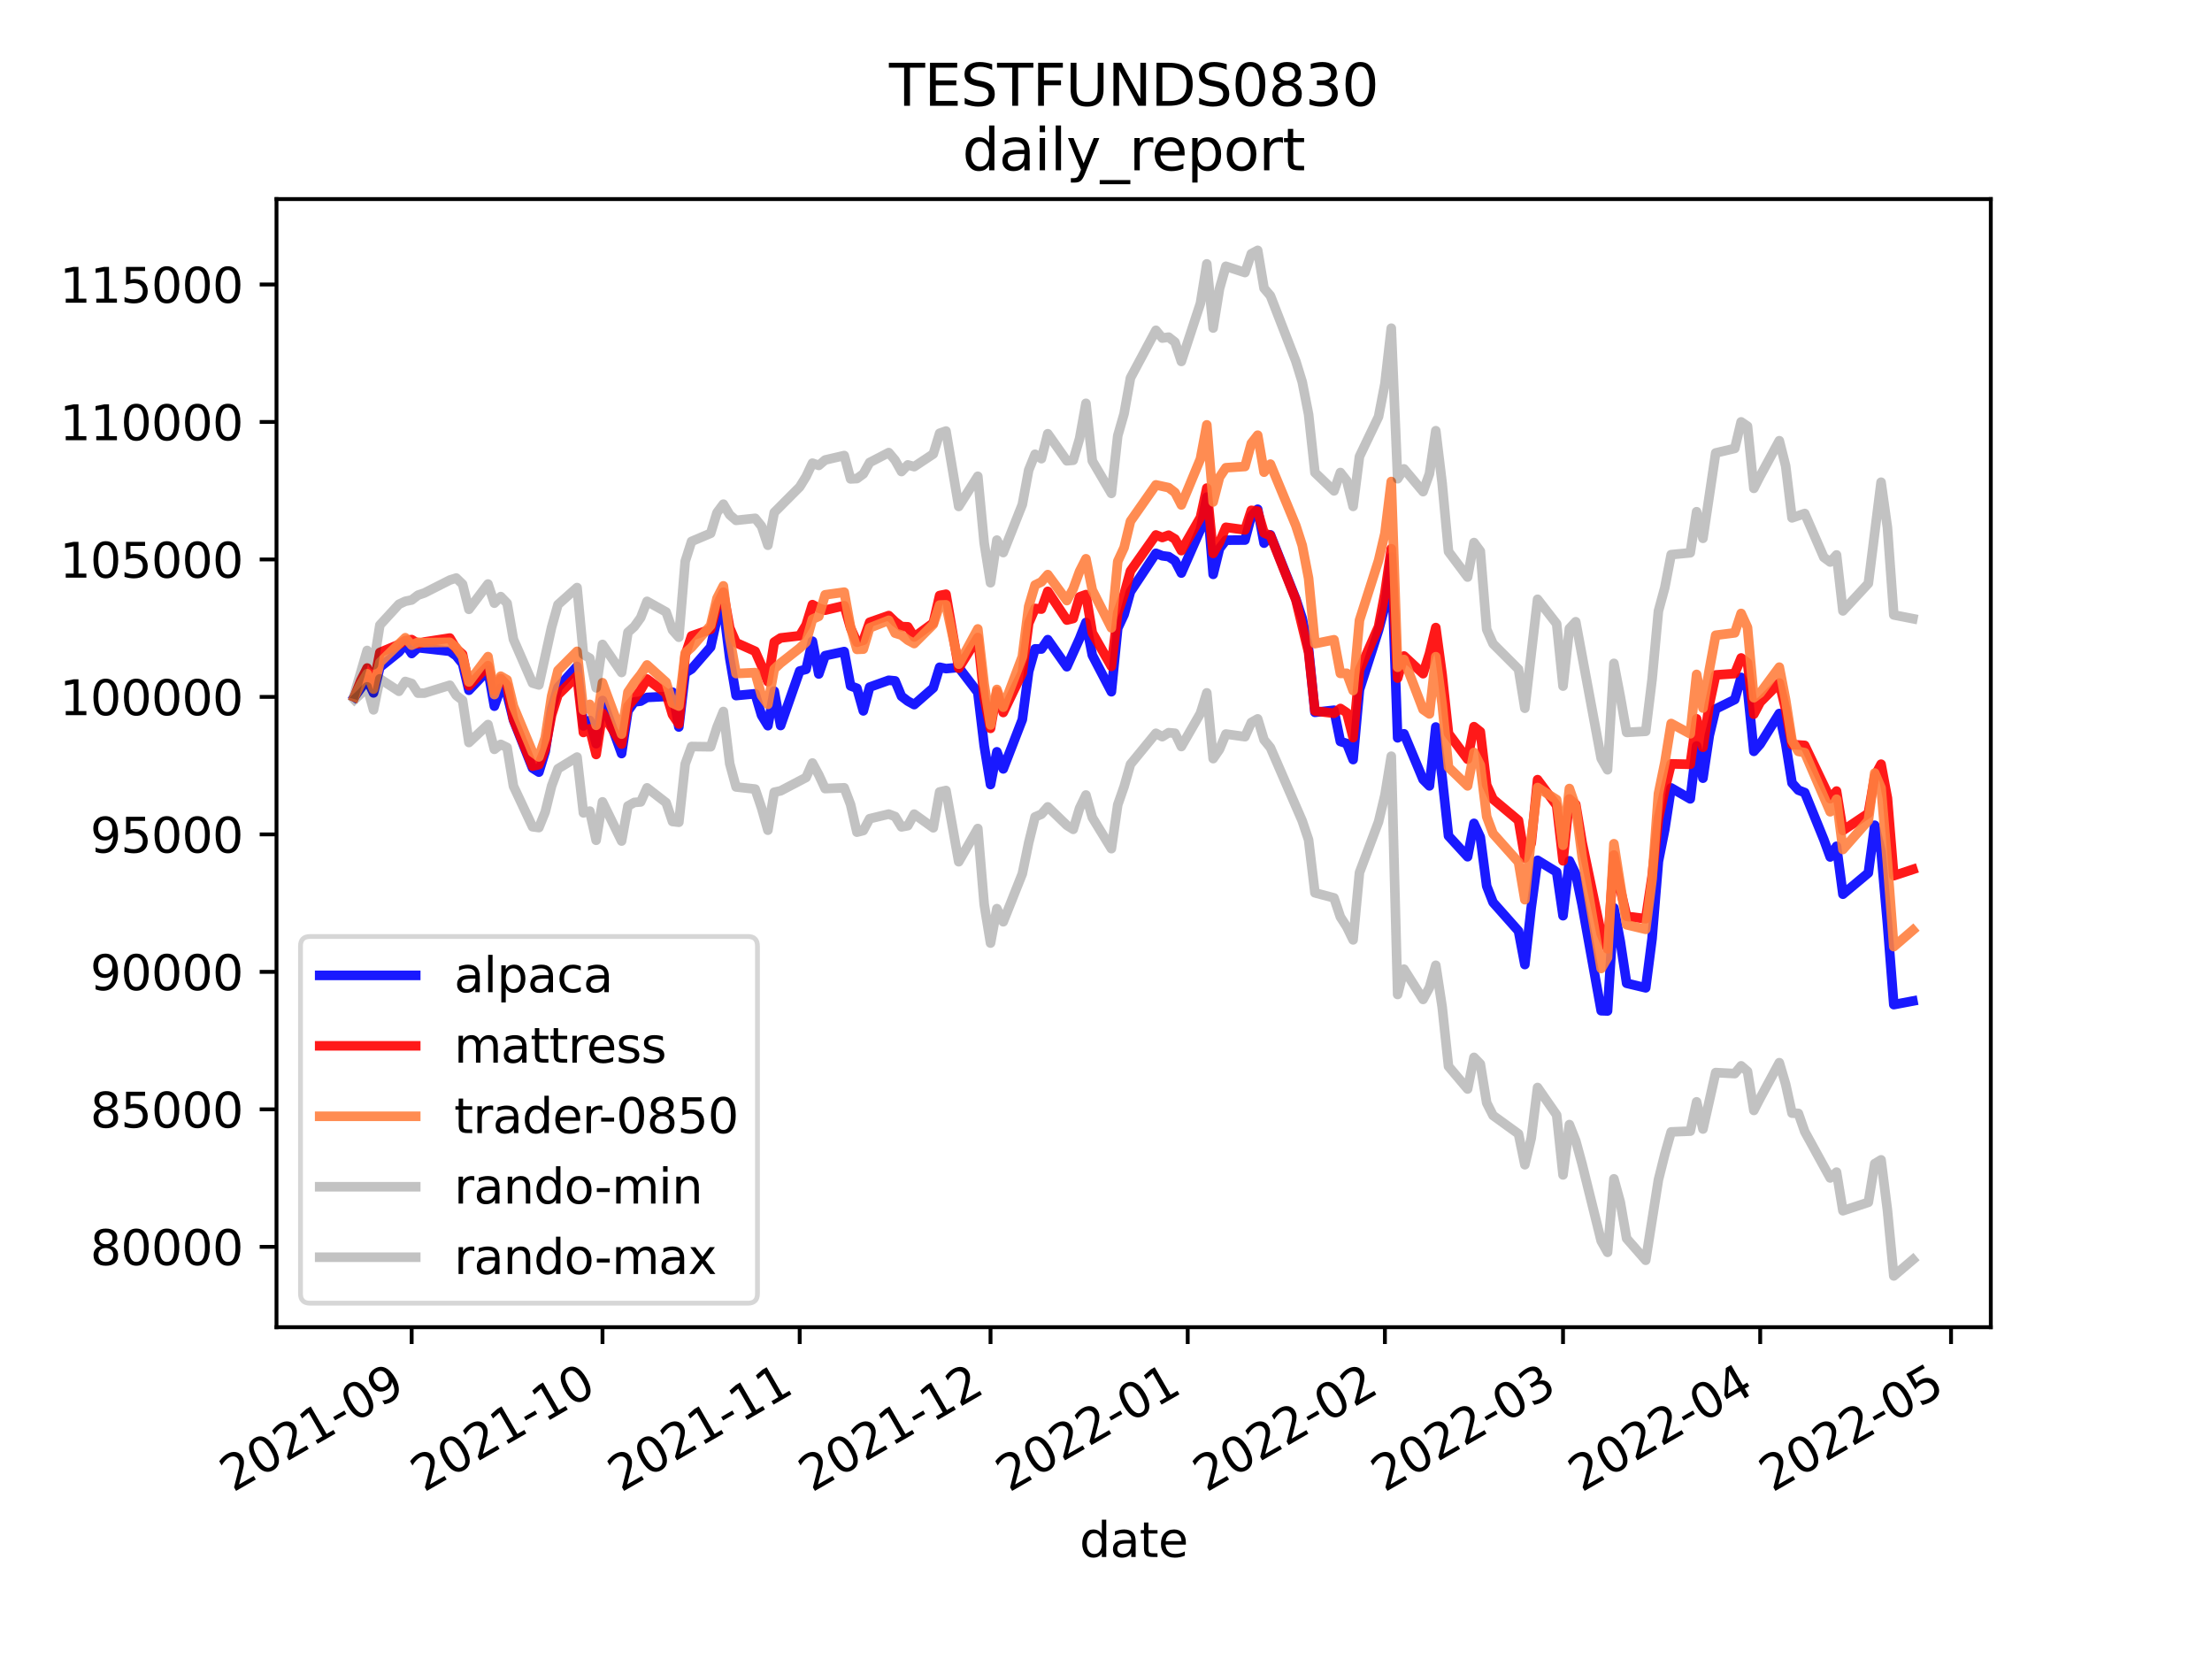 <?xml version="1.0" encoding="utf-8" standalone="no"?>
<!DOCTYPE svg PUBLIC "-//W3C//DTD SVG 1.1//EN"
  "http://www.w3.org/Graphics/SVG/1.1/DTD/svg11.dtd">
<svg height="345.6pt" version="1.1" viewBox="0 0 460.8 345.6" width="460.8pt" xmlns="http://www.w3.org/2000/svg" xmlns:xlink="http://www.w3.org/1999/xlink">
 <defs>
  <style type="text/css">*{stroke-linecap:butt;stroke-linejoin:round;}</style>
 </defs>
 <g id="figure_1">
  <g id="patch_1">
   <path d="M 0 345.6 
L 460.8 345.6 
L 460.8 0 
L 0 0 
z
" style="fill:#ffffff;"/>
  </g>
  <g id="axes_1">
   <g id="patch_2">
    <path d="M 57.6 276.48 
L 414.72 276.48 
L 414.72 41.472 
L 57.6 41.472 
z
" style="fill:#ffffff;"/>
   </g>
   <g id="matplotlib.axis_1">
    <g id="xtick_1">
     <g id="line2d_1">
      <defs>
       <path d="M 0 0 
L 0 3.5 
" id="m04dc1f0e87" style="stroke:#000000;stroke-width:0.8;"/>
      </defs>
      <g>
       <use style="stroke:#000000;stroke-width:0.8;" x="85.759" xlink:href="#m04dc1f0e87" y="276.48"/>
      </g>
     </g>
     <g id="text_1">
      <!-- 2021-09 -->
      <g transform="translate(48.534 310.952)rotate(-30)scale(0.1 -0.1)">
       <defs>
        <path d="M 1228 531 
L 3431 531 
L 3431 0 
L 469 0 
L 469 531 
Q 828 903 1448 1529 
Q 2069 2156 2228 2338 
Q 2531 2678 2651 2914 
Q 2772 3150 2772 3378 
Q 2772 3750 2511 3984 
Q 2250 4219 1831 4219 
Q 1534 4219 1204 4116 
Q 875 4013 500 3803 
L 500 4441 
Q 881 4594 1212 4672 
Q 1544 4750 1819 4750 
Q 2544 4750 2975 4387 
Q 3406 4025 3406 3419 
Q 3406 3131 3298 2873 
Q 3191 2616 2906 2266 
Q 2828 2175 2409 1742 
Q 1991 1309 1228 531 
z
" id="DejaVuSans-32" transform="scale(0.016)"/>
        <path d="M 2034 4250 
Q 1547 4250 1301 3770 
Q 1056 3291 1056 2328 
Q 1056 1369 1301 889 
Q 1547 409 2034 409 
Q 2525 409 2770 889 
Q 3016 1369 3016 2328 
Q 3016 3291 2770 3770 
Q 2525 4250 2034 4250 
z
M 2034 4750 
Q 2819 4750 3233 4129 
Q 3647 3509 3647 2328 
Q 3647 1150 3233 529 
Q 2819 -91 2034 -91 
Q 1250 -91 836 529 
Q 422 1150 422 2328 
Q 422 3509 836 4129 
Q 1250 4750 2034 4750 
z
" id="DejaVuSans-30" transform="scale(0.016)"/>
        <path d="M 794 531 
L 1825 531 
L 1825 4091 
L 703 3866 
L 703 4441 
L 1819 4666 
L 2450 4666 
L 2450 531 
L 3481 531 
L 3481 0 
L 794 0 
L 794 531 
z
" id="DejaVuSans-31" transform="scale(0.016)"/>
        <path d="M 313 2009 
L 1997 2009 
L 1997 1497 
L 313 1497 
L 313 2009 
z
" id="DejaVuSans-2d" transform="scale(0.016)"/>
        <path d="M 703 97 
L 703 672 
Q 941 559 1184 500 
Q 1428 441 1663 441 
Q 2288 441 2617 861 
Q 2947 1281 2994 2138 
Q 2813 1869 2534 1725 
Q 2256 1581 1919 1581 
Q 1219 1581 811 2004 
Q 403 2428 403 3163 
Q 403 3881 828 4315 
Q 1253 4750 1959 4750 
Q 2769 4750 3195 4129 
Q 3622 3509 3622 2328 
Q 3622 1225 3098 567 
Q 2575 -91 1691 -91 
Q 1453 -91 1209 -44 
Q 966 3 703 97 
z
M 1959 2075 
Q 2384 2075 2632 2365 
Q 2881 2656 2881 3163 
Q 2881 3666 2632 3958 
Q 2384 4250 1959 4250 
Q 1534 4250 1286 3958 
Q 1038 3666 1038 3163 
Q 1038 2656 1286 2365 
Q 1534 2075 1959 2075 
z
" id="DejaVuSans-39" transform="scale(0.016)"/>
       </defs>
       <use xlink:href="#DejaVuSans-32"/>
       <use x="63.623" xlink:href="#DejaVuSans-30"/>
       <use x="127.246" xlink:href="#DejaVuSans-32"/>
       <use x="190.869" xlink:href="#DejaVuSans-31"/>
       <use x="254.492" xlink:href="#DejaVuSans-2d"/>
       <use x="290.576" xlink:href="#DejaVuSans-30"/>
       <use x="354.199" xlink:href="#DejaVuSans-39"/>
      </g>
     </g>
    </g>
    <g id="xtick_2">
     <g id="line2d_2">
      <g>
       <use style="stroke:#000000;stroke-width:0.8;" x="125.512" xlink:href="#m04dc1f0e87" y="276.48"/>
      </g>
     </g>
     <g id="text_2">
      <!-- 2021-10 -->
      <g transform="translate(88.288 310.952)rotate(-30)scale(0.1 -0.1)">
       <use xlink:href="#DejaVuSans-32"/>
       <use x="63.623" xlink:href="#DejaVuSans-30"/>
       <use x="127.246" xlink:href="#DejaVuSans-32"/>
       <use x="190.869" xlink:href="#DejaVuSans-31"/>
       <use x="254.492" xlink:href="#DejaVuSans-2d"/>
       <use x="290.576" xlink:href="#DejaVuSans-31"/>
       <use x="354.199" xlink:href="#DejaVuSans-30"/>
      </g>
     </g>
    </g>
    <g id="xtick_3">
     <g id="line2d_3">
      <g>
       <use style="stroke:#000000;stroke-width:0.8;" x="166.591" xlink:href="#m04dc1f0e87" y="276.48"/>
      </g>
     </g>
     <g id="text_3">
      <!-- 2021-11 -->
      <g transform="translate(129.366 310.952)rotate(-30)scale(0.1 -0.1)">
       <use xlink:href="#DejaVuSans-32"/>
       <use x="63.623" xlink:href="#DejaVuSans-30"/>
       <use x="127.246" xlink:href="#DejaVuSans-32"/>
       <use x="190.869" xlink:href="#DejaVuSans-31"/>
       <use x="254.492" xlink:href="#DejaVuSans-2d"/>
       <use x="290.576" xlink:href="#DejaVuSans-31"/>
       <use x="354.199" xlink:href="#DejaVuSans-31"/>
      </g>
     </g>
    </g>
    <g id="xtick_4">
     <g id="line2d_4">
      <g>
       <use style="stroke:#000000;stroke-width:0.8;" x="206.345" xlink:href="#m04dc1f0e87" y="276.48"/>
      </g>
     </g>
     <g id="text_4">
      <!-- 2021-12 -->
      <g transform="translate(169.12 310.952)rotate(-30)scale(0.1 -0.1)">
       <use xlink:href="#DejaVuSans-32"/>
       <use x="63.623" xlink:href="#DejaVuSans-30"/>
       <use x="127.246" xlink:href="#DejaVuSans-32"/>
       <use x="190.869" xlink:href="#DejaVuSans-31"/>
       <use x="254.492" xlink:href="#DejaVuSans-2d"/>
       <use x="290.576" xlink:href="#DejaVuSans-31"/>
       <use x="354.199" xlink:href="#DejaVuSans-32"/>
      </g>
     </g>
    </g>
    <g id="xtick_5">
     <g id="line2d_5">
      <g>
       <use style="stroke:#000000;stroke-width:0.8;" x="247.424" xlink:href="#m04dc1f0e87" y="276.48"/>
      </g>
     </g>
     <g id="text_5">
      <!-- 2022-01 -->
      <g transform="translate(210.199 310.952)rotate(-30)scale(0.1 -0.1)">
       <use xlink:href="#DejaVuSans-32"/>
       <use x="63.623" xlink:href="#DejaVuSans-30"/>
       <use x="127.246" xlink:href="#DejaVuSans-32"/>
       <use x="190.869" xlink:href="#DejaVuSans-32"/>
       <use x="254.492" xlink:href="#DejaVuSans-2d"/>
       <use x="290.576" xlink:href="#DejaVuSans-30"/>
       <use x="354.199" xlink:href="#DejaVuSans-31"/>
      </g>
     </g>
    </g>
    <g id="xtick_6">
     <g id="line2d_6">
      <g>
       <use style="stroke:#000000;stroke-width:0.8;" x="288.502" xlink:href="#m04dc1f0e87" y="276.48"/>
      </g>
     </g>
     <g id="text_6">
      <!-- 2022-02 -->
      <g transform="translate(251.277 310.952)rotate(-30)scale(0.1 -0.1)">
       <use xlink:href="#DejaVuSans-32"/>
       <use x="63.623" xlink:href="#DejaVuSans-30"/>
       <use x="127.246" xlink:href="#DejaVuSans-32"/>
       <use x="190.869" xlink:href="#DejaVuSans-32"/>
       <use x="254.492" xlink:href="#DejaVuSans-2d"/>
       <use x="290.576" xlink:href="#DejaVuSans-30"/>
       <use x="354.199" xlink:href="#DejaVuSans-32"/>
      </g>
     </g>
    </g>
    <g id="xtick_7">
     <g id="line2d_7">
      <g>
       <use style="stroke:#000000;stroke-width:0.8;" x="325.606" xlink:href="#m04dc1f0e87" y="276.48"/>
      </g>
     </g>
     <g id="text_7">
      <!-- 2022-03 -->
      <g transform="translate(288.381 310.952)rotate(-30)scale(0.1 -0.1)">
       <defs>
        <path d="M 2597 2516 
Q 3050 2419 3304 2112 
Q 3559 1806 3559 1356 
Q 3559 666 3084 287 
Q 2609 -91 1734 -91 
Q 1441 -91 1130 -33 
Q 819 25 488 141 
L 488 750 
Q 750 597 1062 519 
Q 1375 441 1716 441 
Q 2309 441 2620 675 
Q 2931 909 2931 1356 
Q 2931 1769 2642 2001 
Q 2353 2234 1838 2234 
L 1294 2234 
L 1294 2753 
L 1863 2753 
Q 2328 2753 2575 2939 
Q 2822 3125 2822 3475 
Q 2822 3834 2567 4026 
Q 2313 4219 1838 4219 
Q 1578 4219 1281 4162 
Q 984 4106 628 3988 
L 628 4550 
Q 988 4650 1302 4700 
Q 1616 4750 1894 4750 
Q 2613 4750 3031 4423 
Q 3450 4097 3450 3541 
Q 3450 3153 3228 2886 
Q 3006 2619 2597 2516 
z
" id="DejaVuSans-33" transform="scale(0.016)"/>
       </defs>
       <use xlink:href="#DejaVuSans-32"/>
       <use x="63.623" xlink:href="#DejaVuSans-30"/>
       <use x="127.246" xlink:href="#DejaVuSans-32"/>
       <use x="190.869" xlink:href="#DejaVuSans-32"/>
       <use x="254.492" xlink:href="#DejaVuSans-2d"/>
       <use x="290.576" xlink:href="#DejaVuSans-30"/>
       <use x="354.199" xlink:href="#DejaVuSans-33"/>
      </g>
     </g>
    </g>
    <g id="xtick_8">
     <g id="line2d_8">
      <g>
       <use style="stroke:#000000;stroke-width:0.8;" x="366.684" xlink:href="#m04dc1f0e87" y="276.48"/>
      </g>
     </g>
     <g id="text_8">
      <!-- 2022-04 -->
      <g transform="translate(329.46 310.952)rotate(-30)scale(0.1 -0.1)">
       <defs>
        <path d="M 2419 4116 
L 825 1625 
L 2419 1625 
L 2419 4116 
z
M 2253 4666 
L 3047 4666 
L 3047 1625 
L 3713 1625 
L 3713 1100 
L 3047 1100 
L 3047 0 
L 2419 0 
L 2419 1100 
L 313 1100 
L 313 1709 
L 2253 4666 
z
" id="DejaVuSans-34" transform="scale(0.016)"/>
       </defs>
       <use xlink:href="#DejaVuSans-32"/>
       <use x="63.623" xlink:href="#DejaVuSans-30"/>
       <use x="127.246" xlink:href="#DejaVuSans-32"/>
       <use x="190.869" xlink:href="#DejaVuSans-32"/>
       <use x="254.492" xlink:href="#DejaVuSans-2d"/>
       <use x="290.576" xlink:href="#DejaVuSans-30"/>
       <use x="354.199" xlink:href="#DejaVuSans-34"/>
      </g>
     </g>
    </g>
    <g id="xtick_9">
     <g id="line2d_9">
      <g>
       <use style="stroke:#000000;stroke-width:0.8;" x="406.438" xlink:href="#m04dc1f0e87" y="276.48"/>
      </g>
     </g>
     <g id="text_9">
      <!-- 2022-05 -->
      <g transform="translate(369.213 310.952)rotate(-30)scale(0.1 -0.1)">
       <defs>
        <path d="M 691 4666 
L 3169 4666 
L 3169 4134 
L 1269 4134 
L 1269 2991 
Q 1406 3038 1543 3061 
Q 1681 3084 1819 3084 
Q 2600 3084 3056 2656 
Q 3513 2228 3513 1497 
Q 3513 744 3044 326 
Q 2575 -91 1722 -91 
Q 1428 -91 1123 -41 
Q 819 9 494 109 
L 494 744 
Q 775 591 1075 516 
Q 1375 441 1709 441 
Q 2250 441 2565 725 
Q 2881 1009 2881 1497 
Q 2881 1984 2565 2268 
Q 2250 2553 1709 2553 
Q 1456 2553 1204 2497 
Q 953 2441 691 2322 
L 691 4666 
z
" id="DejaVuSans-35" transform="scale(0.016)"/>
       </defs>
       <use xlink:href="#DejaVuSans-32"/>
       <use x="63.623" xlink:href="#DejaVuSans-30"/>
       <use x="127.246" xlink:href="#DejaVuSans-32"/>
       <use x="190.869" xlink:href="#DejaVuSans-32"/>
       <use x="254.492" xlink:href="#DejaVuSans-2d"/>
       <use x="290.576" xlink:href="#DejaVuSans-30"/>
       <use x="354.199" xlink:href="#DejaVuSans-35"/>
      </g>
     </g>
    </g>
    <g id="text_10">
     <!-- date -->
     <g transform="translate(224.885 324.351)scale(0.1 -0.1)">
      <defs>
       <path d="M 2906 2969 
L 2906 4863 
L 3481 4863 
L 3481 0 
L 2906 0 
L 2906 525 
Q 2725 213 2448 61 
Q 2172 -91 1784 -91 
Q 1150 -91 751 415 
Q 353 922 353 1747 
Q 353 2572 751 3078 
Q 1150 3584 1784 3584 
Q 2172 3584 2448 3432 
Q 2725 3281 2906 2969 
z
M 947 1747 
Q 947 1113 1208 752 
Q 1469 391 1925 391 
Q 2381 391 2643 752 
Q 2906 1113 2906 1747 
Q 2906 2381 2643 2742 
Q 2381 3103 1925 3103 
Q 1469 3103 1208 2742 
Q 947 2381 947 1747 
z
" id="DejaVuSans-64" transform="scale(0.016)"/>
       <path d="M 2194 1759 
Q 1497 1759 1228 1600 
Q 959 1441 959 1056 
Q 959 750 1161 570 
Q 1363 391 1709 391 
Q 2188 391 2477 730 
Q 2766 1069 2766 1631 
L 2766 1759 
L 2194 1759 
z
M 3341 1997 
L 3341 0 
L 2766 0 
L 2766 531 
Q 2569 213 2275 61 
Q 1981 -91 1556 -91 
Q 1019 -91 701 211 
Q 384 513 384 1019 
Q 384 1609 779 1909 
Q 1175 2209 1959 2209 
L 2766 2209 
L 2766 2266 
Q 2766 2663 2505 2880 
Q 2244 3097 1772 3097 
Q 1472 3097 1187 3025 
Q 903 2953 641 2809 
L 641 3341 
Q 956 3463 1253 3523 
Q 1550 3584 1831 3584 
Q 2591 3584 2966 3190 
Q 3341 2797 3341 1997 
z
" id="DejaVuSans-61" transform="scale(0.016)"/>
       <path d="M 1172 4494 
L 1172 3500 
L 2356 3500 
L 2356 3053 
L 1172 3053 
L 1172 1153 
Q 1172 725 1289 603 
Q 1406 481 1766 481 
L 2356 481 
L 2356 0 
L 1766 0 
Q 1100 0 847 248 
Q 594 497 594 1153 
L 594 3053 
L 172 3053 
L 172 3500 
L 594 3500 
L 594 4494 
L 1172 4494 
z
" id="DejaVuSans-74" transform="scale(0.016)"/>
       <path d="M 3597 1894 
L 3597 1613 
L 953 1613 
Q 991 1019 1311 708 
Q 1631 397 2203 397 
Q 2534 397 2845 478 
Q 3156 559 3463 722 
L 3463 178 
Q 3153 47 2828 -22 
Q 2503 -91 2169 -91 
Q 1331 -91 842 396 
Q 353 884 353 1716 
Q 353 2575 817 3079 
Q 1281 3584 2069 3584 
Q 2775 3584 3186 3129 
Q 3597 2675 3597 1894 
z
M 3022 2063 
Q 3016 2534 2758 2815 
Q 2500 3097 2075 3097 
Q 1594 3097 1305 2825 
Q 1016 2553 972 2059 
L 3022 2063 
z
" id="DejaVuSans-65" transform="scale(0.016)"/>
      </defs>
      <use xlink:href="#DejaVuSans-64"/>
      <use x="63.477" xlink:href="#DejaVuSans-61"/>
      <use x="124.756" xlink:href="#DejaVuSans-74"/>
      <use x="163.965" xlink:href="#DejaVuSans-65"/>
     </g>
    </g>
   </g>
   <g id="matplotlib.axis_2">
    <g id="ytick_1">
     <g id="line2d_10">
      <defs>
       <path d="M 0 0 
L -3.5 0 
" id="m6c0cb2549d" style="stroke:#000000;stroke-width:0.8;"/>
      </defs>
      <g>
       <use style="stroke:#000000;stroke-width:0.8;" x="57.6" xlink:href="#m6c0cb2549d" y="259.734"/>
      </g>
     </g>
     <g id="text_11">
      <!-- 80000 -->
      <g transform="translate(18.788 263.533)scale(0.1 -0.1)">
       <defs>
        <path d="M 2034 2216 
Q 1584 2216 1326 1975 
Q 1069 1734 1069 1313 
Q 1069 891 1326 650 
Q 1584 409 2034 409 
Q 2484 409 2743 651 
Q 3003 894 3003 1313 
Q 3003 1734 2745 1975 
Q 2488 2216 2034 2216 
z
M 1403 2484 
Q 997 2584 770 2862 
Q 544 3141 544 3541 
Q 544 4100 942 4425 
Q 1341 4750 2034 4750 
Q 2731 4750 3128 4425 
Q 3525 4100 3525 3541 
Q 3525 3141 3298 2862 
Q 3072 2584 2669 2484 
Q 3125 2378 3379 2068 
Q 3634 1759 3634 1313 
Q 3634 634 3220 271 
Q 2806 -91 2034 -91 
Q 1263 -91 848 271 
Q 434 634 434 1313 
Q 434 1759 690 2068 
Q 947 2378 1403 2484 
z
M 1172 3481 
Q 1172 3119 1398 2916 
Q 1625 2713 2034 2713 
Q 2441 2713 2670 2916 
Q 2900 3119 2900 3481 
Q 2900 3844 2670 4047 
Q 2441 4250 2034 4250 
Q 1625 4250 1398 4047 
Q 1172 3844 1172 3481 
z
" id="DejaVuSans-38" transform="scale(0.016)"/>
       </defs>
       <use xlink:href="#DejaVuSans-38"/>
       <use x="63.623" xlink:href="#DejaVuSans-30"/>
       <use x="127.246" xlink:href="#DejaVuSans-30"/>
       <use x="190.869" xlink:href="#DejaVuSans-30"/>
       <use x="254.492" xlink:href="#DejaVuSans-30"/>
      </g>
     </g>
    </g>
    <g id="ytick_2">
     <g id="line2d_11">
      <g>
       <use style="stroke:#000000;stroke-width:0.8;" x="57.6" xlink:href="#m6c0cb2549d" y="231.095"/>
      </g>
     </g>
     <g id="text_12">
      <!-- 85000 -->
      <g transform="translate(18.788 234.895)scale(0.1 -0.1)">
       <use xlink:href="#DejaVuSans-38"/>
       <use x="63.623" xlink:href="#DejaVuSans-35"/>
       <use x="127.246" xlink:href="#DejaVuSans-30"/>
       <use x="190.869" xlink:href="#DejaVuSans-30"/>
       <use x="254.492" xlink:href="#DejaVuSans-30"/>
      </g>
     </g>
    </g>
    <g id="ytick_3">
     <g id="line2d_12">
      <g>
       <use style="stroke:#000000;stroke-width:0.8;" x="57.6" xlink:href="#m6c0cb2549d" y="202.457"/>
      </g>
     </g>
     <g id="text_13">
      <!-- 90000 -->
      <g transform="translate(18.788 206.256)scale(0.1 -0.1)">
       <use xlink:href="#DejaVuSans-39"/>
       <use x="63.623" xlink:href="#DejaVuSans-30"/>
       <use x="127.246" xlink:href="#DejaVuSans-30"/>
       <use x="190.869" xlink:href="#DejaVuSans-30"/>
       <use x="254.492" xlink:href="#DejaVuSans-30"/>
      </g>
     </g>
    </g>
    <g id="ytick_4">
     <g id="line2d_13">
      <g>
       <use style="stroke:#000000;stroke-width:0.8;" x="57.6" xlink:href="#m6c0cb2549d" y="173.819"/>
      </g>
     </g>
     <g id="text_14">
      <!-- 95000 -->
      <g transform="translate(18.788 177.618)scale(0.1 -0.1)">
       <use xlink:href="#DejaVuSans-39"/>
       <use x="63.623" xlink:href="#DejaVuSans-35"/>
       <use x="127.246" xlink:href="#DejaVuSans-30"/>
       <use x="190.869" xlink:href="#DejaVuSans-30"/>
       <use x="254.492" xlink:href="#DejaVuSans-30"/>
      </g>
     </g>
    </g>
    <g id="ytick_5">
     <g id="line2d_14">
      <g>
       <use style="stroke:#000000;stroke-width:0.8;" x="57.6" xlink:href="#m6c0cb2549d" y="145.18"/>
      </g>
     </g>
     <g id="text_15">
      <!-- 100000 -->
      <g transform="translate(12.425 148.979)scale(0.1 -0.1)">
       <use xlink:href="#DejaVuSans-31"/>
       <use x="63.623" xlink:href="#DejaVuSans-30"/>
       <use x="127.246" xlink:href="#DejaVuSans-30"/>
       <use x="190.869" xlink:href="#DejaVuSans-30"/>
       <use x="254.492" xlink:href="#DejaVuSans-30"/>
       <use x="318.115" xlink:href="#DejaVuSans-30"/>
      </g>
     </g>
    </g>
    <g id="ytick_6">
     <g id="line2d_15">
      <g>
       <use style="stroke:#000000;stroke-width:0.8;" x="57.6" xlink:href="#m6c0cb2549d" y="116.542"/>
      </g>
     </g>
     <g id="text_16">
      <!-- 105000 -->
      <g transform="translate(12.425 120.341)scale(0.1 -0.1)">
       <use xlink:href="#DejaVuSans-31"/>
       <use x="63.623" xlink:href="#DejaVuSans-30"/>
       <use x="127.246" xlink:href="#DejaVuSans-35"/>
       <use x="190.869" xlink:href="#DejaVuSans-30"/>
       <use x="254.492" xlink:href="#DejaVuSans-30"/>
       <use x="318.115" xlink:href="#DejaVuSans-30"/>
      </g>
     </g>
    </g>
    <g id="ytick_7">
     <g id="line2d_16">
      <g>
       <use style="stroke:#000000;stroke-width:0.8;" x="57.6" xlink:href="#m6c0cb2549d" y="87.904"/>
      </g>
     </g>
     <g id="text_17">
      <!-- 110000 -->
      <g transform="translate(12.425 91.703)scale(0.1 -0.1)">
       <use xlink:href="#DejaVuSans-31"/>
       <use x="63.623" xlink:href="#DejaVuSans-31"/>
       <use x="127.246" xlink:href="#DejaVuSans-30"/>
       <use x="190.869" xlink:href="#DejaVuSans-30"/>
       <use x="254.492" xlink:href="#DejaVuSans-30"/>
       <use x="318.115" xlink:href="#DejaVuSans-30"/>
      </g>
     </g>
    </g>
    <g id="ytick_8">
     <g id="line2d_17">
      <g>
       <use style="stroke:#000000;stroke-width:0.8;" x="57.6" xlink:href="#m6c0cb2549d" y="59.265"/>
      </g>
     </g>
     <g id="text_18">
      <!-- 115000 -->
      <g transform="translate(12.425 63.064)scale(0.1 -0.1)">
       <use xlink:href="#DejaVuSans-31"/>
       <use x="63.623" xlink:href="#DejaVuSans-31"/>
       <use x="127.246" xlink:href="#DejaVuSans-35"/>
       <use x="190.869" xlink:href="#DejaVuSans-30"/>
       <use x="254.492" xlink:href="#DejaVuSans-30"/>
       <use x="318.115" xlink:href="#DejaVuSans-30"/>
      </g>
     </g>
    </g>
   </g>
   <g id="line2d_18">
    <path clip-path="url(#p86ce0d7063)" d="M 73.833 145.18 
L 76.483 141.519 
L 77.808 144.343 
L 79.133 139.006 
L 83.109 135.825 
L 84.434 134.17 
L 85.759 136.142 
L 87.084 134.924 
L 93.71 135.672 
L 95.035 136.611 
L 96.36 138.249 
L 97.685 143.798 
L 101.66 139.581 
L 102.985 147.11 
L 104.311 143.353 
L 105.636 144.641 
L 106.961 149.98 
L 110.936 160.01 
L 112.261 160.847 
L 113.586 156.518 
L 114.911 147.736 
L 116.237 143.204 
L 120.212 138.824 
L 121.537 151.234 
L 122.862 150.085 
L 124.187 154.935 
L 125.512 145.925 
L 129.488 156.983 
L 130.813 148.083 
L 132.138 146.228 
L 133.463 146.056 
L 134.788 145.286 
L 138.764 145.089 
L 140.089 144.192 
L 141.414 151.448 
L 142.739 140.183 
L 144.064 139.368 
L 148.039 134.798 
L 149.365 128.817 
L 150.69 126.615 
L 152.015 137.08 
L 153.34 144.899 
L 157.315 144.518 
L 158.64 149 
L 159.966 151.175 
L 161.291 143.978 
L 162.616 151.14 
L 166.591 139.783 
L 167.916 139.432 
L 169.241 133.573 
L 170.567 140.407 
L 171.892 136.587 
L 175.867 135.731 
L 177.192 142.882 
L 178.517 143.383 
L 179.842 148.089 
L 181.167 143.136 
L 185.143 141.712 
L 186.468 141.84 
L 187.793 145.039 
L 189.118 146.055 
L 190.443 146.784 
L 194.419 143.306 
L 195.744 139 
L 197.069 139.285 
L 199.719 139.041 
L 203.695 144.243 
L 205.02 155.347 
L 206.345 163.437 
L 207.67 156.614 
L 208.995 160.171 
L 212.97 149.891 
L 214.296 139.865 
L 215.621 135.175 
L 216.946 135.204 
L 218.271 133.249 
L 222.246 138.894 
L 224.896 133.02 
L 226.222 129.665 
L 227.547 136.487 
L 231.522 144.103 
L 232.847 130.871 
L 234.172 128.027 
L 235.497 123.254 
L 240.798 115.258 
L 242.123 115.78 
L 243.448 115.951 
L 244.773 116.823 
L 246.098 119.38 
L 250.074 110.306 
L 251.399 103.555 
L 252.724 119.651 
L 254.049 114.265 
L 255.374 112.53 
L 259.35 112.503 
L 260.675 107.513 
L 262 106.083 
L 263.325 113.147 
L 264.65 111.414 
L 269.951 124.796 
L 271.276 128.827 
L 272.601 135.255 
L 273.926 148.394 
L 277.901 147.95 
L 279.226 154.463 
L 280.552 154.882 
L 281.877 158.235 
L 283.202 143.681 
L 287.177 131.298 
L 288.502 126.301 
L 289.827 116.042 
L 291.153 153.704 
L 292.478 152.86 
L 296.453 162.383 
L 297.778 163.713 
L 299.103 151.446 
L 300.428 161.951 
L 301.753 174.136 
L 305.729 178.472 
L 307.054 171.519 
L 308.379 174.402 
L 309.704 184.576 
L 311.029 187.98 
L 316.33 193.952 
L 317.655 200.939 
L 318.98 189.09 
L 320.305 179.215 
L 324.281 181.655 
L 325.606 190.763 
L 326.931 179.32 
L 328.256 182.055 
L 329.581 188.485 
L 333.556 210.554 
L 334.881 210.598 
L 336.207 189.129 
L 337.532 196.105 
L 338.857 204.834 
L 342.832 205.783 
L 344.157 195.527 
L 345.482 179.426 
L 346.808 172.783 
L 348.133 164.138 
L 352.108 166.421 
L 353.433 155.4 
L 354.758 162.11 
L 356.083 153.188 
L 357.409 147.692 
L 361.384 145.729 
L 362.709 141.115 
L 364.034 143.496 
L 365.359 156.519 
L 366.684 155.008 
L 370.66 148.635 
L 371.985 154.866 
L 373.31 163.111 
L 374.635 164.596 
L 375.96 165.106 
L 379.936 174.883 
L 381.261 178.522 
L 382.586 176.294 
L 383.911 186.28 
L 389.211 181.847 
L 390.537 171.911 
L 391.862 177.408 
L 393.187 192.376 
L 394.512 209.282 
L 398.487 208.531 
L 398.487 208.531 
" style="fill:none;stroke:#0000ff;stroke-linecap:square;stroke-opacity:0.9;stroke-width:2;"/>
   </g>
   <g id="line2d_19">
    <path clip-path="url(#p86ce0d7063)" d="M 73.833 145.18 
L 75.158 141.815 
L 76.483 139.162 
L 77.808 142.777 
L 79.133 135.923 
L 83.109 134.256 
L 84.434 133.42 
L 85.759 133.242 
L 87.084 134.098 
L 88.409 133.736 
L 93.71 132.915 
L 95.035 135.111 
L 96.36 136.301 
L 97.685 142.862 
L 101.66 138.662 
L 102.985 143.926 
L 104.311 141.331 
L 105.636 142.772 
L 106.961 149.843 
L 110.936 159.598 
L 112.261 159.286 
L 113.586 155.967 
L 114.911 148.947 
L 116.237 144.746 
L 120.212 140.829 
L 121.537 152.585 
L 122.862 151.826 
L 124.187 157.173 
L 125.512 148.577 
L 129.488 155.016 
L 130.813 147.112 
L 132.138 145.531 
L 133.463 143.763 
L 134.788 141.448 
L 138.764 144.433 
L 140.089 148.864 
L 141.414 150.819 
L 142.739 136.479 
L 144.064 132.476 
L 148.039 131.095 
L 149.365 126.129 
L 150.69 123.356 
L 152.015 130.806 
L 153.34 133.889 
L 157.315 135.665 
L 158.64 138.678 
L 159.966 141.996 
L 161.291 133.751 
L 162.616 132.893 
L 166.591 132.439 
L 167.916 130.207 
L 169.241 125.955 
L 170.567 126.682 
L 171.892 127.111 
L 175.867 126.173 
L 177.192 130.809 
L 178.517 133.788 
L 179.842 133.392 
L 181.167 129.627 
L 185.143 128.236 
L 186.468 129.519 
L 187.793 130.524 
L 189.118 130.576 
L 190.443 132.695 
L 194.419 129.783 
L 195.744 124.053 
L 197.069 123.791 
L 199.719 139.197 
L 203.695 132.803 
L 205.02 145.288 
L 206.345 151.731 
L 207.67 144.058 
L 208.995 148.423 
L 212.97 140.139 
L 214.296 129.845 
L 215.621 126.752 
L 216.946 126.885 
L 218.271 123.189 
L 222.246 129.172 
L 223.571 128.842 
L 224.896 124.343 
L 226.222 123.867 
L 227.547 131.82 
L 231.522 138.819 
L 232.847 127.632 
L 234.172 123.817 
L 235.497 118.955 
L 240.798 111.444 
L 242.123 111.974 
L 243.448 111.484 
L 244.773 112.285 
L 246.098 114.703 
L 250.074 107.792 
L 251.399 101.678 
L 252.724 115.281 
L 254.049 112.977 
L 255.374 109.844 
L 259.35 110.387 
L 260.675 106.319 
L 262 106.48 
L 263.325 111.025 
L 264.65 111.573 
L 269.951 124.963 
L 272.601 135.922 
L 273.926 148.108 
L 277.901 148.596 
L 279.226 147.588 
L 280.552 148.469 
L 281.877 153.662 
L 283.202 139.563 
L 287.177 130.547 
L 288.502 123.532 
L 289.827 114.314 
L 291.153 141.261 
L 292.478 136.66 
L 296.453 140.339 
L 297.778 136.176 
L 299.103 130.734 
L 300.428 140.549 
L 301.753 152.812 
L 305.729 158.157 
L 307.054 151.38 
L 308.379 152.428 
L 309.704 163.534 
L 311.029 166.481 
L 316.33 170.912 
L 317.655 178.736 
L 318.98 175.671 
L 320.305 162.417 
L 324.281 167.792 
L 325.606 179.332 
L 326.931 166.43 
L 328.256 167.58 
L 329.581 175.5 
L 333.556 194.524 
L 334.881 197.662 
L 336.207 178.122 
L 337.532 185.154 
L 338.857 190.892 
L 342.832 191.383 
L 344.157 182.572 
L 345.482 170.526 
L 346.808 164.542 
L 348.133 159.125 
L 352.108 159.219 
L 353.433 149.738 
L 354.758 155.659 
L 356.083 146.749 
L 357.409 140.604 
L 361.384 140.322 
L 362.709 137.066 
L 364.034 138.079 
L 365.359 148.773 
L 366.684 146.274 
L 370.66 142.265 
L 371.985 147.773 
L 373.31 155.103 
L 375.96 155.281 
L 381.261 166.38 
L 382.586 164.795 
L 383.911 173.003 
L 389.211 169.435 
L 390.537 161.688 
L 391.862 159.195 
L 393.187 166.275 
L 394.512 182.422 
L 398.487 181.113 
L 398.487 181.113 
" style="fill:none;stroke:#ff0000;stroke-linecap:square;stroke-opacity:0.9;stroke-width:2;"/>
   </g>
   <g id="line2d_20">
    <path clip-path="url(#p86ce0d7063)" d="M 73.833 145.18 
L 75.158 142.483 
L 76.483 140.344 
L 77.808 143.559 
L 79.133 138.011 
L 84.434 132.851 
L 85.759 134.407 
L 87.084 133.784 
L 88.409 133.882 
L 93.71 133.808 
L 95.035 134.881 
L 96.36 136.824 
L 97.685 142.065 
L 101.66 136.784 
L 102.985 144.691 
L 104.311 140.863 
L 105.636 141.629 
L 106.961 147.134 
L 110.936 156.687 
L 112.261 157.68 
L 113.586 153.674 
L 114.911 145.013 
L 116.237 139.677 
L 120.212 135.685 
L 121.537 147.934 
L 122.862 146.733 
L 124.187 151.095 
L 125.512 142.225 
L 129.488 152.928 
L 130.813 144.181 
L 132.138 142.21 
L 133.463 140.537 
L 134.788 138.523 
L 138.764 142.119 
L 140.089 146.478 
L 141.414 147.085 
L 142.739 136.027 
L 144.064 134.857 
L 148.039 130.29 
L 149.365 124.635 
L 150.69 122.045 
L 152.015 132.849 
L 153.34 140.311 
L 157.315 140.12 
L 158.64 144.898 
L 159.966 146.733 
L 161.291 139.368 
L 162.616 138.129 
L 166.591 135.013 
L 167.916 133.747 
L 169.241 129 
L 170.567 128.397 
L 171.892 123.909 
L 175.867 123.357 
L 177.192 130.666 
L 178.517 135.277 
L 179.842 135.223 
L 181.167 130.799 
L 185.143 129.223 
L 186.468 131.891 
L 187.793 132.301 
L 189.118 133.352 
L 190.443 134.065 
L 194.419 130.073 
L 195.744 126.044 
L 197.069 126.002 
L 199.719 138.368 
L 203.695 131.017 
L 205.02 142.508 
L 206.345 151.015 
L 207.67 143.62 
L 208.995 147.322 
L 212.97 136.794 
L 214.296 126.34 
L 215.621 121.869 
L 216.946 121.218 
L 218.271 119.702 
L 222.246 125.11 
L 223.571 122.65 
L 224.896 119.027 
L 226.222 116.403 
L 227.547 122.926 
L 231.522 130.799 
L 232.847 116.939 
L 234.172 114.064 
L 235.497 108.581 
L 240.798 101.01 
L 243.448 101.585 
L 244.773 102.598 
L 246.098 105.187 
L 250.074 95.592 
L 251.399 88.506 
L 252.724 104.567 
L 254.049 99.415 
L 255.374 97.439 
L 259.35 97.177 
L 260.675 92.356 
L 262 90.657 
L 263.325 98.366 
L 264.65 96.687 
L 269.951 109.502 
L 271.276 113.61 
L 272.601 120.46 
L 273.926 134.083 
L 277.901 133.275 
L 279.226 140.285 
L 280.552 140.257 
L 281.877 143.852 
L 283.202 129.221 
L 287.177 116.77 
L 288.502 111.128 
L 289.827 100.31 
L 291.153 139.004 
L 292.478 137.391 
L 296.453 147.804 
L 297.778 148.722 
L 299.103 136.801 
L 300.428 146.741 
L 301.753 159.843 
L 305.729 163.71 
L 307.054 156.753 
L 308.379 159.39 
L 309.704 170.104 
L 311.029 173.657 
L 316.33 179.594 
L 317.655 187.422 
L 318.98 174.602 
L 320.305 164.062 
L 324.281 166.577 
L 325.606 176.08 
L 326.931 164.264 
L 328.256 168.083 
L 329.581 178.431 
L 333.556 201.751 
L 334.881 199.48 
L 336.207 175.768 
L 338.857 192.645 
L 342.832 193.593 
L 344.157 183.169 
L 345.482 165.355 
L 346.808 158.891 
L 348.133 150.722 
L 352.108 152.869 
L 353.433 140.49 
L 354.758 147.506 
L 356.083 139.508 
L 357.409 132.333 
L 361.384 131.832 
L 362.709 127.79 
L 364.034 130.707 
L 365.359 145.346 
L 366.684 144.363 
L 370.66 138.981 
L 371.985 145.806 
L 373.31 154.298 
L 374.635 156.533 
L 375.96 156.793 
L 381.261 169.106 
L 382.586 166.487 
L 383.911 176.957 
L 389.211 170.928 
L 390.537 161.033 
L 391.862 164.139 
L 393.187 179.698 
L 394.512 197.2 
L 398.487 193.774 
L 398.487 193.774 
" style="fill:none;stroke:#ff8040;stroke-linecap:square;stroke-opacity:0.9;stroke-width:2;"/>
   </g>
   <g id="line2d_21">
    <path clip-path="url(#p86ce0d7063)" d="M 73.833 145.753 
L 75.158 144.508 
L 76.483 143.087 
L 77.808 147.875 
L 79.133 141.412 
L 83.109 144.009 
L 84.434 141.958 
L 85.759 142.378 
L 87.084 144.395 
L 88.409 144.391 
L 93.71 142.747 
L 95.035 144.849 
L 96.36 145.888 
L 97.685 154.68 
L 101.66 150.937 
L 102.985 156.098 
L 104.311 155.068 
L 105.636 155.712 
L 106.961 163.759 
L 110.936 172.226 
L 112.261 172.401 
L 113.586 169.117 
L 114.911 163.726 
L 116.237 160.15 
L 120.212 157.71 
L 121.537 169.338 
L 122.862 168.968 
L 124.187 175.042 
L 125.512 167.039 
L 129.488 175.204 
L 130.813 167.9 
L 132.138 167.161 
L 133.463 167.058 
L 134.788 164.123 
L 138.764 167.21 
L 140.089 171.134 
L 141.414 171.293 
L 142.739 159.148 
L 144.064 155.513 
L 148.039 155.568 
L 149.365 151.483 
L 150.69 148.215 
L 152.015 159.086 
L 153.34 163.935 
L 157.315 164.38 
L 158.64 168.302 
L 159.966 172.946 
L 161.291 165.031 
L 162.616 164.749 
L 167.916 161.964 
L 169.241 158.945 
L 170.567 161.418 
L 171.892 164.28 
L 175.867 164.113 
L 177.192 167.596 
L 178.517 173.354 
L 179.842 173.015 
L 181.167 170.545 
L 185.143 169.59 
L 186.468 170.097 
L 187.793 172.251 
L 189.118 172.005 
L 190.443 169.598 
L 194.419 172.443 
L 195.744 164.974 
L 197.069 164.676 
L 199.719 179.519 
L 203.695 172.597 
L 205.02 188.373 
L 206.345 196.457 
L 207.67 189.291 
L 208.995 192.022 
L 212.97 182.007 
L 214.296 175.553 
L 215.621 170.181 
L 216.946 169.612 
L 218.271 168.086 
L 222.246 171.924 
L 223.571 172.761 
L 224.896 168.366 
L 226.222 165.614 
L 227.547 170.302 
L 231.522 176.79 
L 232.847 167.652 
L 234.172 163.857 
L 235.497 159.218 
L 240.798 152.754 
L 242.123 153.469 
L 243.448 152.631 
L 244.773 152.749 
L 246.098 155.515 
L 250.074 148.589 
L 251.399 144.334 
L 252.724 158.036 
L 254.049 156.099 
L 255.374 152.913 
L 259.35 153.469 
L 260.675 150.504 
L 262 149.753 
L 263.325 154.124 
L 264.65 155.739 
L 271.276 171.002 
L 272.601 174.955 
L 273.926 185.99 
L 277.901 187.05 
L 279.226 191.012 
L 280.552 193.082 
L 281.877 195.795 
L 283.202 181.786 
L 287.177 171.192 
L 288.502 165.642 
L 289.827 157.532 
L 291.153 207.166 
L 292.478 201.896 
L 296.453 208.198 
L 297.778 205.724 
L 299.103 201.087 
L 300.428 209.753 
L 301.753 222.146 
L 305.729 226.861 
L 307.054 220.273 
L 308.379 221.649 
L 309.704 229.743 
L 311.029 232.37 
L 316.33 236.207 
L 317.655 242.634 
L 318.98 237.104 
L 320.305 226.545 
L 324.281 232.275 
L 325.606 244.755 
L 326.931 234.271 
L 328.256 237.634 
L 329.581 242.497 
L 333.556 258.51 
L 334.881 260.881 
L 336.207 245.573 
L 337.532 250.406 
L 338.857 257.997 
L 342.832 262.537 
L 345.482 245.762 
L 346.808 240.463 
L 348.133 235.793 
L 352.108 235.637 
L 353.433 229.532 
L 354.758 235.193 
L 357.409 223.44 
L 361.384 223.651 
L 362.709 222.032 
L 364.034 223.185 
L 365.359 231.325 
L 366.684 228.751 
L 370.66 221.376 
L 371.985 225.865 
L 373.31 231.886 
L 374.635 231.943 
L 375.96 235.729 
L 381.261 245.387 
L 382.586 244.173 
L 383.911 252.219 
L 389.211 250.464 
L 390.537 242.416 
L 391.862 241.621 
L 393.187 252.104 
L 394.512 265.798 
L 398.487 262.416 
L 398.487 262.416 
" style="fill:none;stroke:#0d0d0d;stroke-linecap:square;stroke-opacity:0.25;stroke-width:2;"/>
   </g>
   <g id="line2d_22">
    <path clip-path="url(#p86ce0d7063)" d="M 73.833 144.608 
L 76.483 135.5 
L 77.808 138.492 
L 79.133 130.217 
L 83.109 125.88 
L 84.434 125.255 
L 85.759 124.99 
L 87.084 123.975 
L 88.409 123.526 
L 93.71 120.84 
L 95.035 120.415 
L 96.36 121.697 
L 97.685 126.933 
L 101.66 121.663 
L 102.985 125.653 
L 104.311 124.286 
L 105.636 125.66 
L 106.961 133.183 
L 110.936 142.296 
L 112.261 142.683 
L 114.911 130.654 
L 116.237 125.955 
L 120.212 122.4 
L 121.537 136.319 
L 122.862 137.112 
L 124.187 143.289 
L 125.512 134.248 
L 129.488 140.09 
L 130.813 131.724 
L 132.138 130.527 
L 133.463 128.685 
L 134.788 125.27 
L 138.764 127.488 
L 140.089 131.248 
L 141.414 132.748 
L 142.739 116.935 
L 144.064 112.783 
L 148.039 111.097 
L 149.365 106.792 
L 150.69 105.022 
L 152.015 107.252 
L 153.34 108.4 
L 157.315 107.973 
L 158.64 109.617 
L 159.966 113.583 
L 161.291 106.758 
L 166.591 101.437 
L 167.916 99.284 
L 169.241 96.483 
L 170.567 96.952 
L 171.892 95.823 
L 175.867 94.896 
L 177.192 99.764 
L 178.517 99.696 
L 179.842 98.723 
L 181.167 96.345 
L 185.143 94.285 
L 186.468 95.871 
L 187.793 98.233 
L 189.118 96.845 
L 190.443 97.214 
L 194.419 94.571 
L 195.744 90.259 
L 197.069 89.793 
L 199.719 105.502 
L 203.695 99.217 
L 205.02 113.119 
L 206.345 121.396 
L 207.67 112.515 
L 208.995 115.111 
L 212.97 105.093 
L 214.296 97.924 
L 215.621 94.632 
L 216.946 95.552 
L 218.271 90.354 
L 222.246 95.998 
L 223.571 95.876 
L 224.896 91.359 
L 226.222 84.02 
L 227.547 96.006 
L 231.522 102.784 
L 232.847 90.776 
L 234.172 86.153 
L 235.497 78.733 
L 240.798 68.806 
L 242.123 70.427 
L 243.448 70.23 
L 244.773 71.28 
L 246.098 75.296 
L 250.074 63.175 
L 251.399 54.973 
L 252.724 68.337 
L 254.049 60.135 
L 255.374 55.474 
L 259.35 56.777 
L 260.675 52.864 
L 262 52.154 
L 263.325 60.05 
L 264.65 61.609 
L 269.951 75.264 
L 271.276 79.557 
L 272.601 86.315 
L 273.926 98.453 
L 277.901 102.259 
L 279.226 98.439 
L 280.552 100.138 
L 281.877 105.492 
L 283.202 95.099 
L 287.177 86.799 
L 288.502 79.944 
L 289.827 68.367 
L 291.153 99.73 
L 292.478 97.68 
L 296.453 102.418 
L 297.778 98.685 
L 299.103 89.724 
L 300.428 100.665 
L 301.753 114.906 
L 305.729 120.215 
L 307.054 113.029 
L 308.379 114.828 
L 309.704 131.111 
L 311.029 134.111 
L 316.33 139.414 
L 317.655 147.538 
L 320.305 124.841 
L 324.281 129.962 
L 325.606 142.925 
L 326.931 130.944 
L 328.256 129.517 
L 333.556 158.005 
L 334.881 160.358 
L 336.207 138.191 
L 337.532 145.078 
L 338.857 152.573 
L 342.832 152.343 
L 344.157 141.532 
L 345.482 127.288 
L 346.808 122.41 
L 348.133 115.54 
L 352.108 115.158 
L 353.433 106.594 
L 354.758 112.143 
L 357.409 94.354 
L 361.384 93.415 
L 362.709 87.887 
L 364.034 88.784 
L 365.359 101.735 
L 366.684 99.149 
L 370.66 91.81 
L 371.985 97.054 
L 373.31 107.881 
L 375.96 106.972 
L 379.936 116.099 
L 381.261 117.08 
L 382.586 115.601 
L 383.911 127.261 
L 389.211 121.542 
L 391.862 100.455 
L 393.187 109.897 
L 394.512 128.104 
L 398.487 128.883 
L 398.487 128.883 
" style="fill:none;stroke:#0d0d0d;stroke-linecap:square;stroke-opacity:0.25;stroke-width:2;"/>
   </g>
   <g id="patch_3">
    <path d="M 57.6 276.48 
L 57.6 41.472 
" style="fill:none;stroke:#000000;stroke-linecap:square;stroke-linejoin:miter;stroke-width:0.8;"/>
   </g>
   <g id="patch_4">
    <path d="M 414.72 276.48 
L 414.72 41.472 
" style="fill:none;stroke:#000000;stroke-linecap:square;stroke-linejoin:miter;stroke-width:0.8;"/>
   </g>
   <g id="patch_5">
    <path d="M 57.6 276.48 
L 414.72 276.48 
" style="fill:none;stroke:#000000;stroke-linecap:square;stroke-linejoin:miter;stroke-width:0.8;"/>
   </g>
   <g id="patch_6">
    <path d="M 57.6 41.472 
L 414.72 41.472 
" style="fill:none;stroke:#000000;stroke-linecap:square;stroke-linejoin:miter;stroke-width:0.8;"/>
   </g>
   <g id="text_19">
    <!-- TESTFUNDS0830 -->
    <g transform="translate(185.2 22.035)scale(0.12 -0.12)">
     <defs>
      <path d="M -19 4666 
L 3928 4666 
L 3928 4134 
L 2272 4134 
L 2272 0 
L 1638 0 
L 1638 4134 
L -19 4134 
L -19 4666 
z
" id="DejaVuSans-54" transform="scale(0.016)"/>
      <path d="M 628 4666 
L 3578 4666 
L 3578 4134 
L 1259 4134 
L 1259 2753 
L 3481 2753 
L 3481 2222 
L 1259 2222 
L 1259 531 
L 3634 531 
L 3634 0 
L 628 0 
L 628 4666 
z
" id="DejaVuSans-45" transform="scale(0.016)"/>
      <path d="M 3425 4513 
L 3425 3897 
Q 3066 4069 2747 4153 
Q 2428 4238 2131 4238 
Q 1616 4238 1336 4038 
Q 1056 3838 1056 3469 
Q 1056 3159 1242 3001 
Q 1428 2844 1947 2747 
L 2328 2669 
Q 3034 2534 3370 2195 
Q 3706 1856 3706 1288 
Q 3706 609 3251 259 
Q 2797 -91 1919 -91 
Q 1588 -91 1214 -16 
Q 841 59 441 206 
L 441 856 
Q 825 641 1194 531 
Q 1563 422 1919 422 
Q 2459 422 2753 634 
Q 3047 847 3047 1241 
Q 3047 1584 2836 1778 
Q 2625 1972 2144 2069 
L 1759 2144 
Q 1053 2284 737 2584 
Q 422 2884 422 3419 
Q 422 4038 858 4394 
Q 1294 4750 2059 4750 
Q 2388 4750 2728 4690 
Q 3069 4631 3425 4513 
z
" id="DejaVuSans-53" transform="scale(0.016)"/>
      <path d="M 628 4666 
L 3309 4666 
L 3309 4134 
L 1259 4134 
L 1259 2759 
L 3109 2759 
L 3109 2228 
L 1259 2228 
L 1259 0 
L 628 0 
L 628 4666 
z
" id="DejaVuSans-46" transform="scale(0.016)"/>
      <path d="M 556 4666 
L 1191 4666 
L 1191 1831 
Q 1191 1081 1462 751 
Q 1734 422 2344 422 
Q 2950 422 3222 751 
Q 3494 1081 3494 1831 
L 3494 4666 
L 4128 4666 
L 4128 1753 
Q 4128 841 3676 375 
Q 3225 -91 2344 -91 
Q 1459 -91 1007 375 
Q 556 841 556 1753 
L 556 4666 
z
" id="DejaVuSans-55" transform="scale(0.016)"/>
      <path d="M 628 4666 
L 1478 4666 
L 3547 763 
L 3547 4666 
L 4159 4666 
L 4159 0 
L 3309 0 
L 1241 3903 
L 1241 0 
L 628 0 
L 628 4666 
z
" id="DejaVuSans-4e" transform="scale(0.016)"/>
      <path d="M 1259 4147 
L 1259 519 
L 2022 519 
Q 2988 519 3436 956 
Q 3884 1394 3884 2338 
Q 3884 3275 3436 3711 
Q 2988 4147 2022 4147 
L 1259 4147 
z
M 628 4666 
L 1925 4666 
Q 3281 4666 3915 4102 
Q 4550 3538 4550 2338 
Q 4550 1131 3912 565 
Q 3275 0 1925 0 
L 628 0 
L 628 4666 
z
" id="DejaVuSans-44" transform="scale(0.016)"/>
     </defs>
     <use xlink:href="#DejaVuSans-54"/>
     <use x="61.084" xlink:href="#DejaVuSans-45"/>
     <use x="124.268" xlink:href="#DejaVuSans-53"/>
     <use x="187.744" xlink:href="#DejaVuSans-54"/>
     <use x="248.828" xlink:href="#DejaVuSans-46"/>
     <use x="306.348" xlink:href="#DejaVuSans-55"/>
     <use x="379.541" xlink:href="#DejaVuSans-4e"/>
     <use x="454.346" xlink:href="#DejaVuSans-44"/>
     <use x="531.348" xlink:href="#DejaVuSans-53"/>
     <use x="594.824" xlink:href="#DejaVuSans-30"/>
     <use x="658.447" xlink:href="#DejaVuSans-38"/>
     <use x="722.07" xlink:href="#DejaVuSans-33"/>
     <use x="785.693" xlink:href="#DejaVuSans-30"/>
    </g>
    <!-- daily_report -->
    <g transform="translate(200.467 35.472)scale(0.12 -0.12)">
     <defs>
      <path d="M 603 3500 
L 1178 3500 
L 1178 0 
L 603 0 
L 603 3500 
z
M 603 4863 
L 1178 4863 
L 1178 4134 
L 603 4134 
L 603 4863 
z
" id="DejaVuSans-69" transform="scale(0.016)"/>
      <path d="M 603 4863 
L 1178 4863 
L 1178 0 
L 603 0 
L 603 4863 
z
" id="DejaVuSans-6c" transform="scale(0.016)"/>
      <path d="M 2059 -325 
Q 1816 -950 1584 -1140 
Q 1353 -1331 966 -1331 
L 506 -1331 
L 506 -850 
L 844 -850 
Q 1081 -850 1212 -737 
Q 1344 -625 1503 -206 
L 1606 56 
L 191 3500 
L 800 3500 
L 1894 763 
L 2988 3500 
L 3597 3500 
L 2059 -325 
z
" id="DejaVuSans-79" transform="scale(0.016)"/>
      <path d="M 3263 -1063 
L 3263 -1509 
L -63 -1509 
L -63 -1063 
L 3263 -1063 
z
" id="DejaVuSans-5f" transform="scale(0.016)"/>
      <path d="M 2631 2963 
Q 2534 3019 2420 3045 
Q 2306 3072 2169 3072 
Q 1681 3072 1420 2755 
Q 1159 2438 1159 1844 
L 1159 0 
L 581 0 
L 581 3500 
L 1159 3500 
L 1159 2956 
Q 1341 3275 1631 3429 
Q 1922 3584 2338 3584 
Q 2397 3584 2469 3576 
Q 2541 3569 2628 3553 
L 2631 2963 
z
" id="DejaVuSans-72" transform="scale(0.016)"/>
      <path d="M 1159 525 
L 1159 -1331 
L 581 -1331 
L 581 3500 
L 1159 3500 
L 1159 2969 
Q 1341 3281 1617 3432 
Q 1894 3584 2278 3584 
Q 2916 3584 3314 3078 
Q 3713 2572 3713 1747 
Q 3713 922 3314 415 
Q 2916 -91 2278 -91 
Q 1894 -91 1617 61 
Q 1341 213 1159 525 
z
M 3116 1747 
Q 3116 2381 2855 2742 
Q 2594 3103 2138 3103 
Q 1681 3103 1420 2742 
Q 1159 2381 1159 1747 
Q 1159 1113 1420 752 
Q 1681 391 2138 391 
Q 2594 391 2855 752 
Q 3116 1113 3116 1747 
z
" id="DejaVuSans-70" transform="scale(0.016)"/>
      <path d="M 1959 3097 
Q 1497 3097 1228 2736 
Q 959 2375 959 1747 
Q 959 1119 1226 758 
Q 1494 397 1959 397 
Q 2419 397 2687 759 
Q 2956 1122 2956 1747 
Q 2956 2369 2687 2733 
Q 2419 3097 1959 3097 
z
M 1959 3584 
Q 2709 3584 3137 3096 
Q 3566 2609 3566 1747 
Q 3566 888 3137 398 
Q 2709 -91 1959 -91 
Q 1206 -91 779 398 
Q 353 888 353 1747 
Q 353 2609 779 3096 
Q 1206 3584 1959 3584 
z
" id="DejaVuSans-6f" transform="scale(0.016)"/>
     </defs>
     <use xlink:href="#DejaVuSans-64"/>
     <use x="63.477" xlink:href="#DejaVuSans-61"/>
     <use x="124.756" xlink:href="#DejaVuSans-69"/>
     <use x="152.539" xlink:href="#DejaVuSans-6c"/>
     <use x="180.322" xlink:href="#DejaVuSans-79"/>
     <use x="239.502" xlink:href="#DejaVuSans-5f"/>
     <use x="289.502" xlink:href="#DejaVuSans-72"/>
     <use x="328.365" xlink:href="#DejaVuSans-65"/>
     <use x="389.889" xlink:href="#DejaVuSans-70"/>
     <use x="453.365" xlink:href="#DejaVuSans-6f"/>
     <use x="514.547" xlink:href="#DejaVuSans-72"/>
     <use x="555.66" xlink:href="#DejaVuSans-74"/>
    </g>
   </g>
   <g id="legend_1">
    <g id="patch_7">
     <path d="M 64.6 271.48 
L 155.792 271.48 
Q 157.792 271.48 157.792 269.48 
L 157.792 197.089 
Q 157.792 195.089 155.792 195.089 
L 64.6 195.089 
Q 62.6 195.089 62.6 197.089 
L 62.6 269.48 
Q 62.6 271.48 64.6 271.48 
z
" style="fill:#ffffff;opacity:0.8;stroke:#cccccc;stroke-linejoin:miter;"/>
    </g>
    <g id="line2d_23">
     <path d="M 66.6 203.188 
L 86.6 203.188 
" style="fill:none;stroke:#0000ff;stroke-linecap:square;stroke-opacity:0.9;stroke-width:2;"/>
    </g>
    <g id="line2d_24"/>
    <g id="text_20">
     <!-- alpaca -->
     <g transform="translate(94.6 206.688)scale(0.1 -0.1)">
      <defs>
       <path d="M 3122 3366 
L 3122 2828 
Q 2878 2963 2633 3030 
Q 2388 3097 2138 3097 
Q 1578 3097 1268 2742 
Q 959 2388 959 1747 
Q 959 1106 1268 751 
Q 1578 397 2138 397 
Q 2388 397 2633 464 
Q 2878 531 3122 666 
L 3122 134 
Q 2881 22 2623 -34 
Q 2366 -91 2075 -91 
Q 1284 -91 818 406 
Q 353 903 353 1747 
Q 353 2603 823 3093 
Q 1294 3584 2113 3584 
Q 2378 3584 2631 3529 
Q 2884 3475 3122 3366 
z
" id="DejaVuSans-63" transform="scale(0.016)"/>
      </defs>
      <use xlink:href="#DejaVuSans-61"/>
      <use x="61.279" xlink:href="#DejaVuSans-6c"/>
      <use x="89.062" xlink:href="#DejaVuSans-70"/>
      <use x="152.539" xlink:href="#DejaVuSans-61"/>
      <use x="213.818" xlink:href="#DejaVuSans-63"/>
      <use x="268.799" xlink:href="#DejaVuSans-61"/>
     </g>
    </g>
    <g id="line2d_25">
     <path d="M 66.6 217.866 
L 86.6 217.866 
" style="fill:none;stroke:#ff0000;stroke-linecap:square;stroke-opacity:0.9;stroke-width:2;"/>
    </g>
    <g id="line2d_26"/>
    <g id="text_21">
     <!-- mattress -->
     <g transform="translate(94.6 221.366)scale(0.1 -0.1)">
      <defs>
       <path d="M 3328 2828 
Q 3544 3216 3844 3400 
Q 4144 3584 4550 3584 
Q 5097 3584 5394 3201 
Q 5691 2819 5691 2113 
L 5691 0 
L 5113 0 
L 5113 2094 
Q 5113 2597 4934 2840 
Q 4756 3084 4391 3084 
Q 3944 3084 3684 2787 
Q 3425 2491 3425 1978 
L 3425 0 
L 2847 0 
L 2847 2094 
Q 2847 2600 2669 2842 
Q 2491 3084 2119 3084 
Q 1678 3084 1418 2786 
Q 1159 2488 1159 1978 
L 1159 0 
L 581 0 
L 581 3500 
L 1159 3500 
L 1159 2956 
Q 1356 3278 1631 3431 
Q 1906 3584 2284 3584 
Q 2666 3584 2933 3390 
Q 3200 3197 3328 2828 
z
" id="DejaVuSans-6d" transform="scale(0.016)"/>
       <path d="M 2834 3397 
L 2834 2853 
Q 2591 2978 2328 3040 
Q 2066 3103 1784 3103 
Q 1356 3103 1142 2972 
Q 928 2841 928 2578 
Q 928 2378 1081 2264 
Q 1234 2150 1697 2047 
L 1894 2003 
Q 2506 1872 2764 1633 
Q 3022 1394 3022 966 
Q 3022 478 2636 193 
Q 2250 -91 1575 -91 
Q 1294 -91 989 -36 
Q 684 19 347 128 
L 347 722 
Q 666 556 975 473 
Q 1284 391 1588 391 
Q 1994 391 2212 530 
Q 2431 669 2431 922 
Q 2431 1156 2273 1281 
Q 2116 1406 1581 1522 
L 1381 1569 
Q 847 1681 609 1914 
Q 372 2147 372 2553 
Q 372 3047 722 3315 
Q 1072 3584 1716 3584 
Q 2034 3584 2315 3537 
Q 2597 3491 2834 3397 
z
" id="DejaVuSans-73" transform="scale(0.016)"/>
      </defs>
      <use xlink:href="#DejaVuSans-6d"/>
      <use x="97.412" xlink:href="#DejaVuSans-61"/>
      <use x="158.691" xlink:href="#DejaVuSans-74"/>
      <use x="197.9" xlink:href="#DejaVuSans-74"/>
      <use x="237.109" xlink:href="#DejaVuSans-72"/>
      <use x="275.973" xlink:href="#DejaVuSans-65"/>
      <use x="337.496" xlink:href="#DejaVuSans-73"/>
      <use x="389.596" xlink:href="#DejaVuSans-73"/>
     </g>
    </g>
    <g id="line2d_27">
     <path d="M 66.6 232.544 
L 86.6 232.544 
" style="fill:none;stroke:#ff8040;stroke-linecap:square;stroke-opacity:0.9;stroke-width:2;"/>
    </g>
    <g id="line2d_28"/>
    <g id="text_22">
     <!-- trader-0850 -->
     <g transform="translate(94.6 236.044)scale(0.1 -0.1)">
      <use xlink:href="#DejaVuSans-74"/>
      <use x="39.209" xlink:href="#DejaVuSans-72"/>
      <use x="80.322" xlink:href="#DejaVuSans-61"/>
      <use x="141.602" xlink:href="#DejaVuSans-64"/>
      <use x="205.078" xlink:href="#DejaVuSans-65"/>
      <use x="266.602" xlink:href="#DejaVuSans-72"/>
      <use x="301.34" xlink:href="#DejaVuSans-2d"/>
      <use x="337.424" xlink:href="#DejaVuSans-30"/>
      <use x="401.047" xlink:href="#DejaVuSans-38"/>
      <use x="464.67" xlink:href="#DejaVuSans-35"/>
      <use x="528.293" xlink:href="#DejaVuSans-30"/>
     </g>
    </g>
    <g id="line2d_29">
     <path d="M 66.6 247.222 
L 86.6 247.222 
" style="fill:none;stroke:#0d0d0d;stroke-linecap:square;stroke-opacity:0.25;stroke-width:2;"/>
    </g>
    <g id="line2d_30"/>
    <g id="text_23">
     <!-- rando-min -->
     <g transform="translate(94.6 250.722)scale(0.1 -0.1)">
      <defs>
       <path d="M 3513 2113 
L 3513 0 
L 2938 0 
L 2938 2094 
Q 2938 2591 2744 2837 
Q 2550 3084 2163 3084 
Q 1697 3084 1428 2787 
Q 1159 2491 1159 1978 
L 1159 0 
L 581 0 
L 581 3500 
L 1159 3500 
L 1159 2956 
Q 1366 3272 1645 3428 
Q 1925 3584 2291 3584 
Q 2894 3584 3203 3211 
Q 3513 2838 3513 2113 
z
" id="DejaVuSans-6e" transform="scale(0.016)"/>
      </defs>
      <use xlink:href="#DejaVuSans-72"/>
      <use x="41.113" xlink:href="#DejaVuSans-61"/>
      <use x="102.393" xlink:href="#DejaVuSans-6e"/>
      <use x="165.771" xlink:href="#DejaVuSans-64"/>
      <use x="229.248" xlink:href="#DejaVuSans-6f"/>
      <use x="292.305" xlink:href="#DejaVuSans-2d"/>
      <use x="328.389" xlink:href="#DejaVuSans-6d"/>
      <use x="425.801" xlink:href="#DejaVuSans-69"/>
      <use x="453.584" xlink:href="#DejaVuSans-6e"/>
     </g>
    </g>
    <g id="line2d_31">
     <path d="M 66.6 261.9 
L 86.6 261.9 
" style="fill:none;stroke:#0d0d0d;stroke-linecap:square;stroke-opacity:0.25;stroke-width:2;"/>
    </g>
    <g id="line2d_32"/>
    <g id="text_24">
     <!-- rando-max -->
     <g transform="translate(94.6 265.4)scale(0.1 -0.1)">
      <defs>
       <path d="M 3513 3500 
L 2247 1797 
L 3578 0 
L 2900 0 
L 1881 1375 
L 863 0 
L 184 0 
L 1544 1831 
L 300 3500 
L 978 3500 
L 1906 2253 
L 2834 3500 
L 3513 3500 
z
" id="DejaVuSans-78" transform="scale(0.016)"/>
      </defs>
      <use xlink:href="#DejaVuSans-72"/>
      <use x="41.113" xlink:href="#DejaVuSans-61"/>
      <use x="102.393" xlink:href="#DejaVuSans-6e"/>
      <use x="165.771" xlink:href="#DejaVuSans-64"/>
      <use x="229.248" xlink:href="#DejaVuSans-6f"/>
      <use x="292.305" xlink:href="#DejaVuSans-2d"/>
      <use x="328.389" xlink:href="#DejaVuSans-6d"/>
      <use x="425.801" xlink:href="#DejaVuSans-61"/>
      <use x="487.08" xlink:href="#DejaVuSans-78"/>
     </g>
    </g>
   </g>
  </g>
 </g>
 <defs>
  <clipPath id="p86ce0d7063">
   <rect height="235.008" width="357.12" x="57.6" y="41.472"/>
  </clipPath>
 </defs>
</svg>
